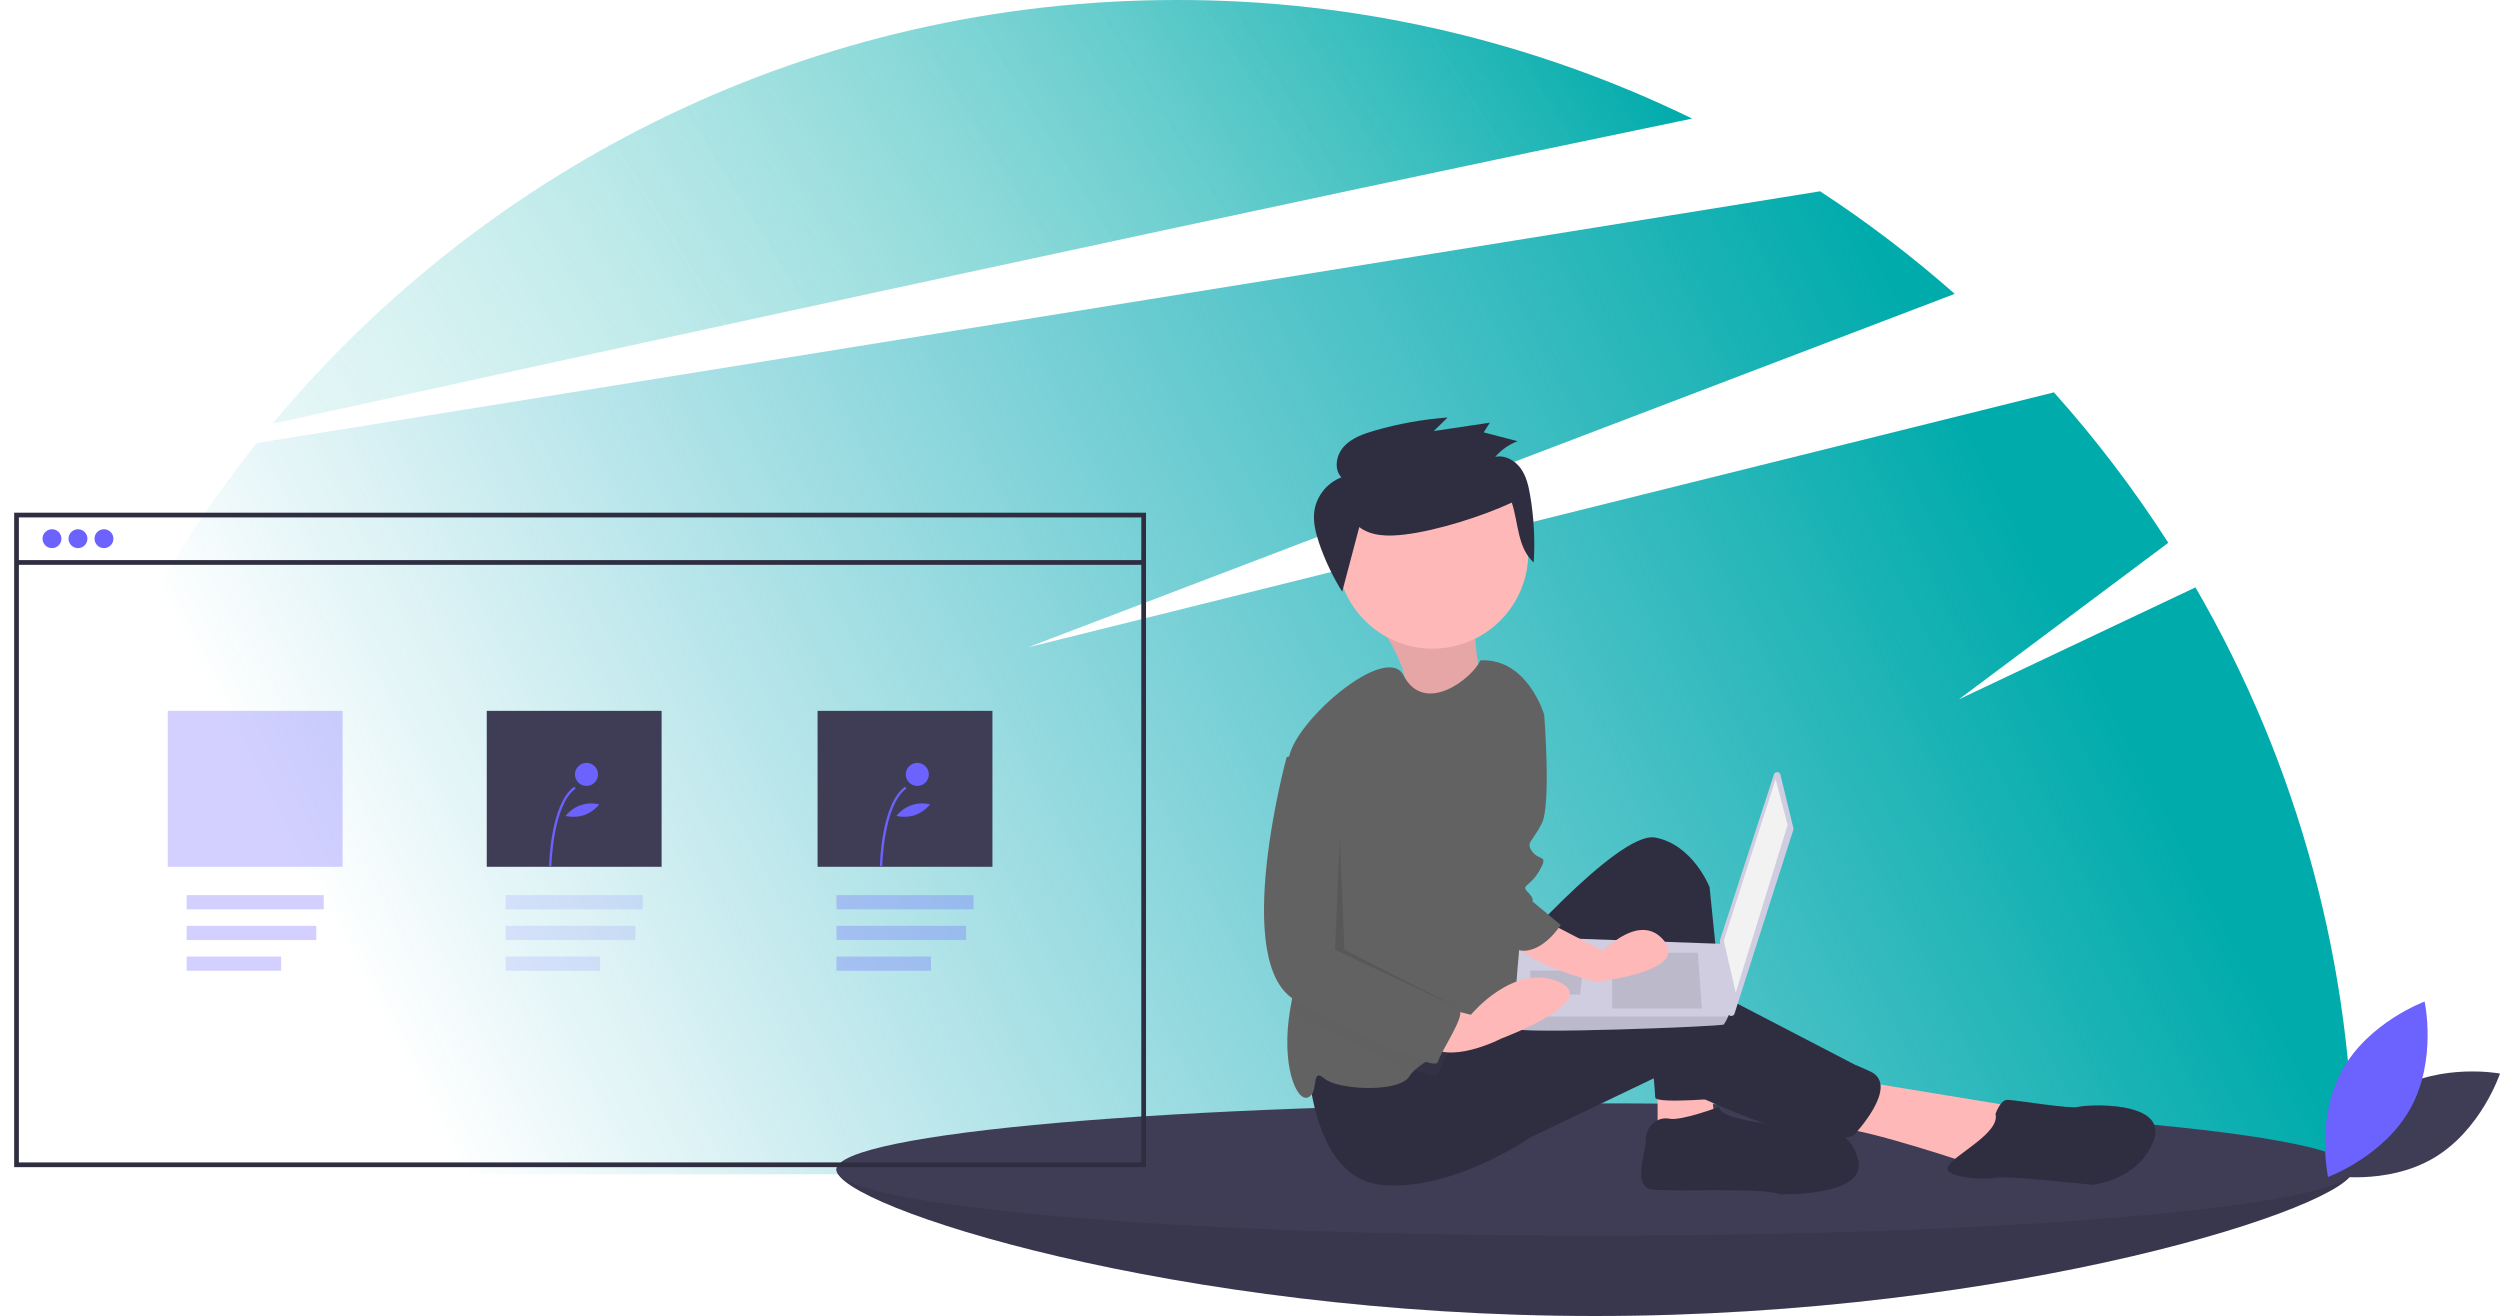 <svg width="3201" height="1685" viewBox="0 0 3201 1685" fill="none" xmlns="http://www.w3.org/2000/svg">
<g clip-path="url(#clip0)">
<path d="M2811.08 752.086L2508.15 895.44L2776.26 694.989C2732.69 626.982 2683.73 562.575 2629.87 502.383L1316.09 828.887L2502.81 376.256C2448.58 328.415 2390.99 284.525 2330.48 244.922L328.582 567.332C116.031 833.09 0.164 1163.21 0 1503.49H3013.4C3013.28 1239.59 2943.49 980.386 2811.08 752.086V752.086Z" fill="url(#paint0_linear)"/>
<path d="M2166.64 151.848C1961.1 51.615 1735.38 -0.324 1506.7 8.9929e-06C1041.28 8.9929e-06 625.174 211.011 348.794 542.554C822.068 438.869 1646.08 259.385 2166.64 151.848Z" fill="url(#paint1_linear)"/>
<path d="M3013.42 1497.44C3013.42 1544.22 2578.6 1685 2042.22 1685C1505.84 1685 1071.02 1544.22 1071.02 1497.44C1071.02 1450.66 1505.84 1515.59 2042.22 1515.59C2578.6 1515.59 3013.42 1450.66 3013.42 1497.44Z" fill="#3F3D56"/>
<path opacity="0.1" d="M3013.42 1497.44C3013.42 1544.22 2578.6 1685 2042.22 1685C1505.84 1685 1071.02 1544.22 1071.02 1497.44C1071.02 1450.66 1505.84 1515.59 2042.22 1515.59C2578.6 1515.59 3013.42 1450.66 3013.42 1497.44Z" fill="black"/>
<path d="M2042.22 1582.15C2578.6 1582.15 3013.42 1544.22 3013.42 1497.44C3013.42 1450.66 2578.6 1412.74 2042.22 1412.74C1505.84 1412.74 1071.02 1450.66 1071.02 1497.44C1071.02 1544.22 1505.84 1582.15 2042.22 1582.15Z" fill="#3F3D56"/>
<path d="M1771.88 808.093C1771.88 808.093 1810.94 870.039 1796.99 886.811C1783.04 903.584 1901.65 904.003 1901.65 904.003C1901.65 904.003 1883.84 813.891 1889.08 793.152L1771.88 808.093Z" fill="#FFB8B8"/>
<path opacity="0.1" d="M1771.88 808.093C1771.88 808.093 1810.94 870.039 1796.99 886.811C1783.04 903.584 1901.65 904.003 1901.65 904.003C1901.65 904.003 1883.84 813.891 1889.08 793.152L1771.88 808.093Z" fill="black"/>
<path d="M1834.31 830.543C1901.95 830.543 1956.79 775.711 1956.79 708.072C1956.79 640.433 1901.95 585.601 1834.31 585.601C1766.66 585.601 1711.82 640.433 1711.82 708.072C1711.82 775.711 1766.66 830.543 1834.31 830.543Z" fill="#FFB8B8"/>
<path d="M2122.4 1371.9V1444.5L2195.01 1429.38L2188.96 1377.95L2122.4 1371.9Z" fill="#FFB8B8"/>
<path d="M2379.57 1384L2582.28 1417.28L2530.84 1492.9C2530.84 1492.9 2388.64 1444.5 2352.34 1444.5C2316.03 1444.5 2379.57 1384 2379.57 1384Z" fill="#FFB8B8"/>
<path d="M1919.68 1238.79C1919.68 1238.79 2070.96 1063.33 2119.37 1072.41C2167.78 1081.49 2188.96 1135.94 2188.96 1135.94L2216.19 1405.18C2216.19 1405.18 2119.37 1414.25 2119.37 1405.18C2119.37 1396.1 2101.22 1202.49 2101.22 1202.49C2101.22 1202.49 1959.02 1517.11 1883.38 1308.37L1919.68 1238.79Z" fill="#2F2E41"/>
<path d="M1674.62 1356.77C1674.62 1356.77 1677.64 1508.03 1768.41 1517.1C1859.17 1526.18 1959.02 1456.6 1959.02 1456.6L2122.4 1378.34C2122.4 1378.34 2316.03 1480.8 2373.52 1453.58C2373.52 1453.58 2434.03 1390.05 2394.69 1371.9C2355.36 1353.75 2391.67 1371.9 2391.67 1371.9L2158.7 1250.89C2158.7 1250.89 2113.32 1238.79 2034.66 1272.07C1955.99 1305.35 1850.1 1320.47 1850.1 1320.47L1674.62 1356.77Z" fill="#2F2E41"/>
<path d="M1955.99 1002.83L1949.94 1129.89C1949.94 1129.89 1952.97 1296.27 1925.74 1308.37C1911.97 1314.48 1884.32 1326.76 1858.75 1340.2C1839.57 1350.24 1821.57 1360.89 1811.52 1370.05C1808.86 1372.32 1806.56 1374.98 1804.71 1377.95C1792.61 1399.12 1713.95 1396.1 1695.79 1380.97C1677.64 1365.85 1689.74 1399.12 1674.62 1405.18C1659.97 1411.04 1639.67 1363.07 1652.11 1291.43C1652.5 1289.04 1652.95 1286.62 1653.44 1284.17C1667.32 1214.74 1645.51 1048.45 1648.87 984.197C1649.06 979.288 1649.58 974.397 1650.41 969.556C1659.49 921.154 1775.31 822.655 1796.97 864.614C1823.65 916.404 1884.95 869.091 1895.48 845.525C1955.99 842.5 1977.17 915.103 1977.17 915.103L1955.99 1002.83Z" fill="#626262"/>
<path d="M2201.06 1417.28C2201.06 1417.28 2152.65 1435.43 2137.52 1432.4C2122.4 1429.38 2107.27 1441.48 2107.27 1459.63C2107.27 1477.78 2089.11 1520.13 2116.34 1523.16C2143.57 1526.18 2255.52 1520.13 2279.72 1529.21C2279.72 1529.21 2388.64 1532.23 2379.57 1486.85C2370.49 1441.48 2325.11 1444.5 2325.11 1444.5C2325.11 1444.5 2201.06 1438.45 2201.06 1417.28Z" fill="#2F2E41"/>
<path d="M2555.05 1426.35C2555.05 1426.35 2561.1 1408.2 2570.18 1408.2C2579.25 1408.2 2651.86 1420.3 2660.94 1417.28C2670.02 1414.25 2775.91 1408.2 2757.76 1459.63C2739.61 1511.05 2679.09 1517.11 2679.09 1517.11C2679.09 1517.11 2570.18 1505 2555.05 1508.03C2539.92 1511.05 2485.46 1508.03 2494.54 1492.9C2503.61 1477.78 2561.1 1450.55 2555.05 1426.35Z" fill="#2F2E41"/>
<path d="M2279.65 991.831L2296.24 1060.29C2296.43 1061.05 2296.4 1061.85 2296.16 1062.6L2220.87 1297.87C2220.57 1298.8 2219.96 1299.6 2219.14 1300.14C2218.32 1300.67 2217.35 1300.91 2216.37 1300.82C2215.4 1300.72 2214.49 1300.3 2213.79 1299.61C2213.09 1298.92 2212.65 1298.02 2212.54 1297.05L2202.13 1205.4C2202.06 1204.79 2202.12 1204.17 2202.31 1203.59L2271.42 991.514C2271.71 990.629 2272.28 989.862 2273.04 989.33C2273.81 988.798 2274.72 988.53 2275.65 988.566C2276.58 988.602 2277.48 988.94 2278.2 989.529C2278.92 990.118 2279.43 990.927 2279.65 991.831V991.831Z" fill="#D0CDE1"/>
<path d="M2273.54 997.614L2288.86 1056.35L2222.45 1270.87L2207.13 1204.47L2273.54 997.614Z" fill="#F2F2F2"/>
<path d="M1938.94 1316.84C1941.5 1324.5 2204.58 1314.29 2207.13 1311.73C2209.36 1308.54 2211.24 1305.11 2212.75 1301.52C2215.15 1296.41 2217.35 1291.3 2217.35 1291.3L2207.13 1208.61L1946.61 1199.37C1946.61 1199.37 1940.09 1269.44 1938.76 1301.52C1938.31 1306.62 1938.37 1311.75 1938.94 1316.84Z" fill="#D0CDE1"/>
<path opacity="0.1" d="M2173.93 1219.79L2179.03 1291.3H2064.1V1219.79H2173.93Z" fill="black"/>
<path opacity="0.1" d="M2025.79 1242.78L2026.47 1242.64L2023.23 1273.43H1959.37V1242.78H2025.79Z" fill="black"/>
<path opacity="0.1" d="M1938.94 1316.84C1941.5 1324.5 2204.58 1314.29 2207.13 1311.73C2209.36 1308.54 2211.24 1305.11 2212.75 1301.52H1938.76C1938.31 1306.62 1938.37 1311.75 1938.94 1316.84Z" fill="black"/>
<path opacity="0.1" d="M1858.75 1340.2C1851.28 1354.32 1842.5 1368.99 1841.02 1374.92C1840.02 1378.95 1828.95 1376.62 1811.52 1370.05C1776.58 1356.83 1716.01 1326.55 1659.49 1296.27C1656.88 1294.89 1654.41 1293.27 1652.11 1291.43C1652.5 1289.04 1652.95 1286.62 1653.44 1284.17C1667.32 1214.74 1645.51 1048.45 1648.87 984.197L1674.62 975.606L1726.05 1024.01V1229.72C1726.05 1229.72 1859.17 1302.32 1868.25 1308.37C1872.88 1311.46 1866.5 1325.52 1858.75 1340.2Z" fill="#626262"/>
<path d="M1971.12 1175.26L2052.81 1217.62C2052.81 1217.62 2101.22 1166.19 2131.47 1205.52C2161.73 1244.84 2043.73 1256.94 2043.73 1256.94C2043.73 1256.94 1940.86 1232.74 1937.84 1199.47C1934.81 1166.19 1971.12 1175.26 1971.12 1175.26Z" fill="#FFB8B8"/>
<path d="M1834.97 1287.19L1883.38 1299.3C1883.38 1299.3 1937.84 1232.74 1995.32 1256.94C2052.81 1281.14 1922.71 1329.55 1922.71 1329.55C1922.71 1329.55 1853.12 1365.85 1825.89 1335.6C1798.66 1305.35 1834.97 1287.19 1834.97 1287.19Z" fill="#FFB8B8"/>
<path d="M1940.86 887.877C1943.89 890.902 1977.17 915.103 1977.17 915.103C1977.17 915.103 1986.25 1030.06 1974.14 1054.26C1962.04 1078.46 1952.97 1078.46 1962.04 1090.56C1971.12 1102.66 1983.22 1093.59 1971.12 1114.76C1959.02 1135.94 1946.91 1132.91 1955.99 1141.99C1965.07 1151.06 1962.04 1154.09 1962.04 1154.09L1998.35 1184.34C1998.35 1184.34 1976.07 1219.81 1947.88 1217.2C1919.68 1214.59 1895.48 1078.46 1895.48 1078.46L1940.86 887.877Z" fill="#626262"/>
<path d="M1674.62 960.48L1647.39 969.556C1647.39 969.556 1574.77 1235.77 1659.49 1281.14C1744.2 1326.52 1837.99 1371.9 1841.02 1359.8C1844.05 1347.7 1877.33 1299.3 1868.25 1293.25C1859.17 1287.19 1726.05 1214.59 1726.05 1214.59V1008.88L1674.62 960.48Z" fill="#626262"/>
<path opacity="0.1" d="M1715.46 1070.9L1709.41 1216.1L1869.76 1291.73L1721.51 1216.1L1715.46 1070.9Z" fill="black"/>
<path d="M3065.15 1396.53C3004.17 1432.48 2980.17 1504.75 2980.17 1504.75C2980.17 1504.75 3055.04 1518.73 3116.02 1482.78C3177 1446.83 3201 1374.56 3201 1374.56C3201 1374.56 3126.13 1360.58 3065.15 1396.53Z" fill="#3F3D56"/>
<path d="M3086.52 1418.82C3052.37 1480.82 2980.83 1506.94 2980.83 1506.94C2980.83 1506.94 2964.65 1432.53 2998.8 1370.52C3032.95 1308.52 3104.49 1282.41 3104.49 1282.41C3104.49 1282.41 3120.67 1356.82 3086.52 1418.82Z" fill="#6C63FF"/>
<path d="M66.543 701.831C73.227 701.831 78.645 696.414 78.645 689.731C78.645 683.048 73.227 677.63 66.543 677.63C59.859 677.63 54.441 683.048 54.441 689.731C54.441 696.414 59.859 701.831 66.543 701.831Z" fill="#6C63FF"/>
<path d="M99.823 701.831C106.507 701.831 111.926 696.414 111.926 689.731C111.926 683.048 106.507 677.63 99.823 677.63C93.14 677.63 87.721 683.048 87.721 689.731C87.721 696.414 93.14 701.831 99.823 701.831Z" fill="#6C63FF"/>
<path d="M133.104 701.831C139.788 701.831 145.207 696.414 145.207 689.731C145.207 683.048 139.788 677.63 133.104 677.63C126.421 677.63 121.002 683.048 121.002 689.731C121.002 696.414 126.421 701.831 133.104 701.831Z" fill="#6C63FF"/>
<path opacity="0.3" d="M414.48 1146.14H238.998V1164.29H414.48V1146.14Z" fill="#6C63FF"/>
<path opacity="0.3" d="M404.994 1185.47H238.998V1203.62H404.994V1185.47Z" fill="#6C63FF"/>
<path opacity="0.3" d="M359.938 1224.79H238.998V1242.94H359.938V1224.79Z" fill="#6C63FF"/>
<g opacity="0.3">
<path opacity="0.3" d="M822.927 1146.14H647.446V1164.29H822.927V1146.14Z" fill="#6C63FF"/>
<path opacity="0.3" d="M813.442 1185.47H647.446V1203.62H813.442V1185.47Z" fill="#6C63FF"/>
<path opacity="0.3" d="M768.386 1224.79H647.446V1242.94H768.386V1224.79Z" fill="#6C63FF"/>
<path opacity="0.3" d="M822.927 1146.14H647.446V1164.29H822.927V1146.14Z" fill="#6C63FF"/>
<path opacity="0.3" d="M813.442 1185.47H647.446V1203.62H813.442V1185.47Z" fill="#6C63FF"/>
<path opacity="0.3" d="M768.386 1224.79H647.446V1242.94H768.386V1224.79Z" fill="#6C63FF"/>
</g>
<path opacity="0.3" d="M1246.5 1146.14H1071.02V1164.29H1246.5V1146.14Z" fill="#6C63FF"/>
<path opacity="0.3" d="M1237.02 1185.47H1071.02V1203.62H1237.02V1185.47Z" fill="#6C63FF"/>
<path opacity="0.3" d="M1191.96 1224.79H1071.02V1242.94H1191.96V1224.79Z" fill="#6C63FF"/>
<path opacity="0.3" d="M438.684 910.18H214.794V1109.84H438.684V910.18Z" fill="#6C63FF"/>
<path d="M847.131 910.18H623.242V1109.84H847.131V910.18Z" fill="#3F3D56"/>
<path d="M1270.71 910.18H1046.82V1109.84H1270.71V910.18Z" fill="#3F3D56"/>
<path d="M706.016 1109L703.062 1108.94C703.126 1105.67 704.972 1028.59 735.321 1007.29L737.017 1009.7C707.893 1030.15 706.031 1108.21 706.016 1109Z" fill="#6C63FF"/>
<path d="M750.938 1006.31C759.095 1006.31 765.707 999.699 765.707 991.544C765.707 983.388 759.095 976.777 750.938 976.777C742.781 976.777 736.169 983.388 736.169 991.544C736.169 999.699 742.781 1006.31 750.938 1006.31Z" fill="#6C63FF"/>
<path d="M747.952 1043.68C740.27 1046.1 732.089 1046.45 724.227 1044.71C729.219 1038.35 735.942 1033.58 743.586 1030.96C751.23 1028.34 759.469 1027.98 767.311 1029.93C762.173 1036.13 755.498 1040.87 747.952 1043.68V1043.68Z" fill="#6C63FF"/>
<path d="M1129.59 1109L1126.64 1108.94C1126.7 1105.67 1128.55 1028.59 1158.9 1007.29L1160.59 1009.7C1131.47 1030.15 1129.61 1108.21 1129.59 1109Z" fill="#6C63FF"/>
<path d="M1174.51 1006.31C1182.67 1006.31 1189.28 999.699 1189.28 991.544C1189.28 983.388 1182.67 976.777 1174.51 976.777C1166.36 976.777 1159.74 983.388 1159.74 991.544C1159.74 999.699 1166.36 1006.31 1174.51 1006.31Z" fill="#6C63FF"/>
<path d="M1171.53 1043.68C1163.85 1046.1 1155.66 1046.45 1147.8 1044.71C1152.79 1038.35 1159.52 1033.58 1167.16 1030.96C1174.81 1028.34 1183.04 1027.98 1190.89 1029.93C1185.75 1036.13 1179.07 1040.87 1171.53 1043.68V1043.68Z" fill="#6C63FF"/>
<path d="M1467.37 1494.42H18.134V656.454H1467.37V1494.42ZM24.185 1488.37H1461.32V662.504H24.185V1488.37Z" fill="#2F2E41"/>
<path d="M1464.34 717.153H21.16V723.204H1464.34V717.153Z" fill="#2F2E41"/>
<path d="M1740.43 674.842C1756.4 687.182 1778.91 686.838 1799.22 684.343C1840.45 679.276 1898.1 661.027 1935.73 643.518C1944.35 670.183 1942.9 701.217 1963.79 720.22C1965.58 691.461 1964.03 662.598 1959.19 634.201C1957.11 622.023 1954.27 609.572 1946.98 599.535C1939.7 589.498 1926.96 582.371 1914.57 584.902C1922.28 576.003 1932.07 569.131 1943.08 564.891L1899.74 553.607L1907.61 541.182L1835.78 551.93L1853.56 534.567C1821.75 536.905 1790.26 542.568 1759.63 551.462C1745.41 555.594 1730.73 560.831 1720.79 571.66C1710.86 582.489 1707.62 600.504 1717.49 611.205C1708.71 614.627 1700.94 620.226 1694.93 627.471C1688.92 634.717 1684.86 643.369 1683.15 652.607C1680.73 666.899 1684.32 681.44 1688.91 695.145C1696.36 717.044 1706.3 738.019 1718.53 757.661" fill="#2F2E41"/>
</g>
<defs>
<linearGradient id="paint0_linear" x1="2370.51" y1="245.036" x2="0.135" y2="1478.04" gradientUnits="userSpaceOnUse">
<stop stop-color="#00ABAB"/>
<stop offset="0.81" stop-color="#05A3B9" stop-opacity="0"/>
</linearGradient>
<linearGradient id="paint1_linear" x1="2166.29" y1="154.282" x2="13.774" y2="1488.62" gradientUnits="userSpaceOnUse">
<stop stop-color="#00ABAB"/>
<stop offset="1" stop-color="white" stop-opacity="0"/>
</linearGradient>
<clipPath id="clip0">
<rect width="3201" height="1685" fill="white"/>
</clipPath>
</defs>
</svg>
